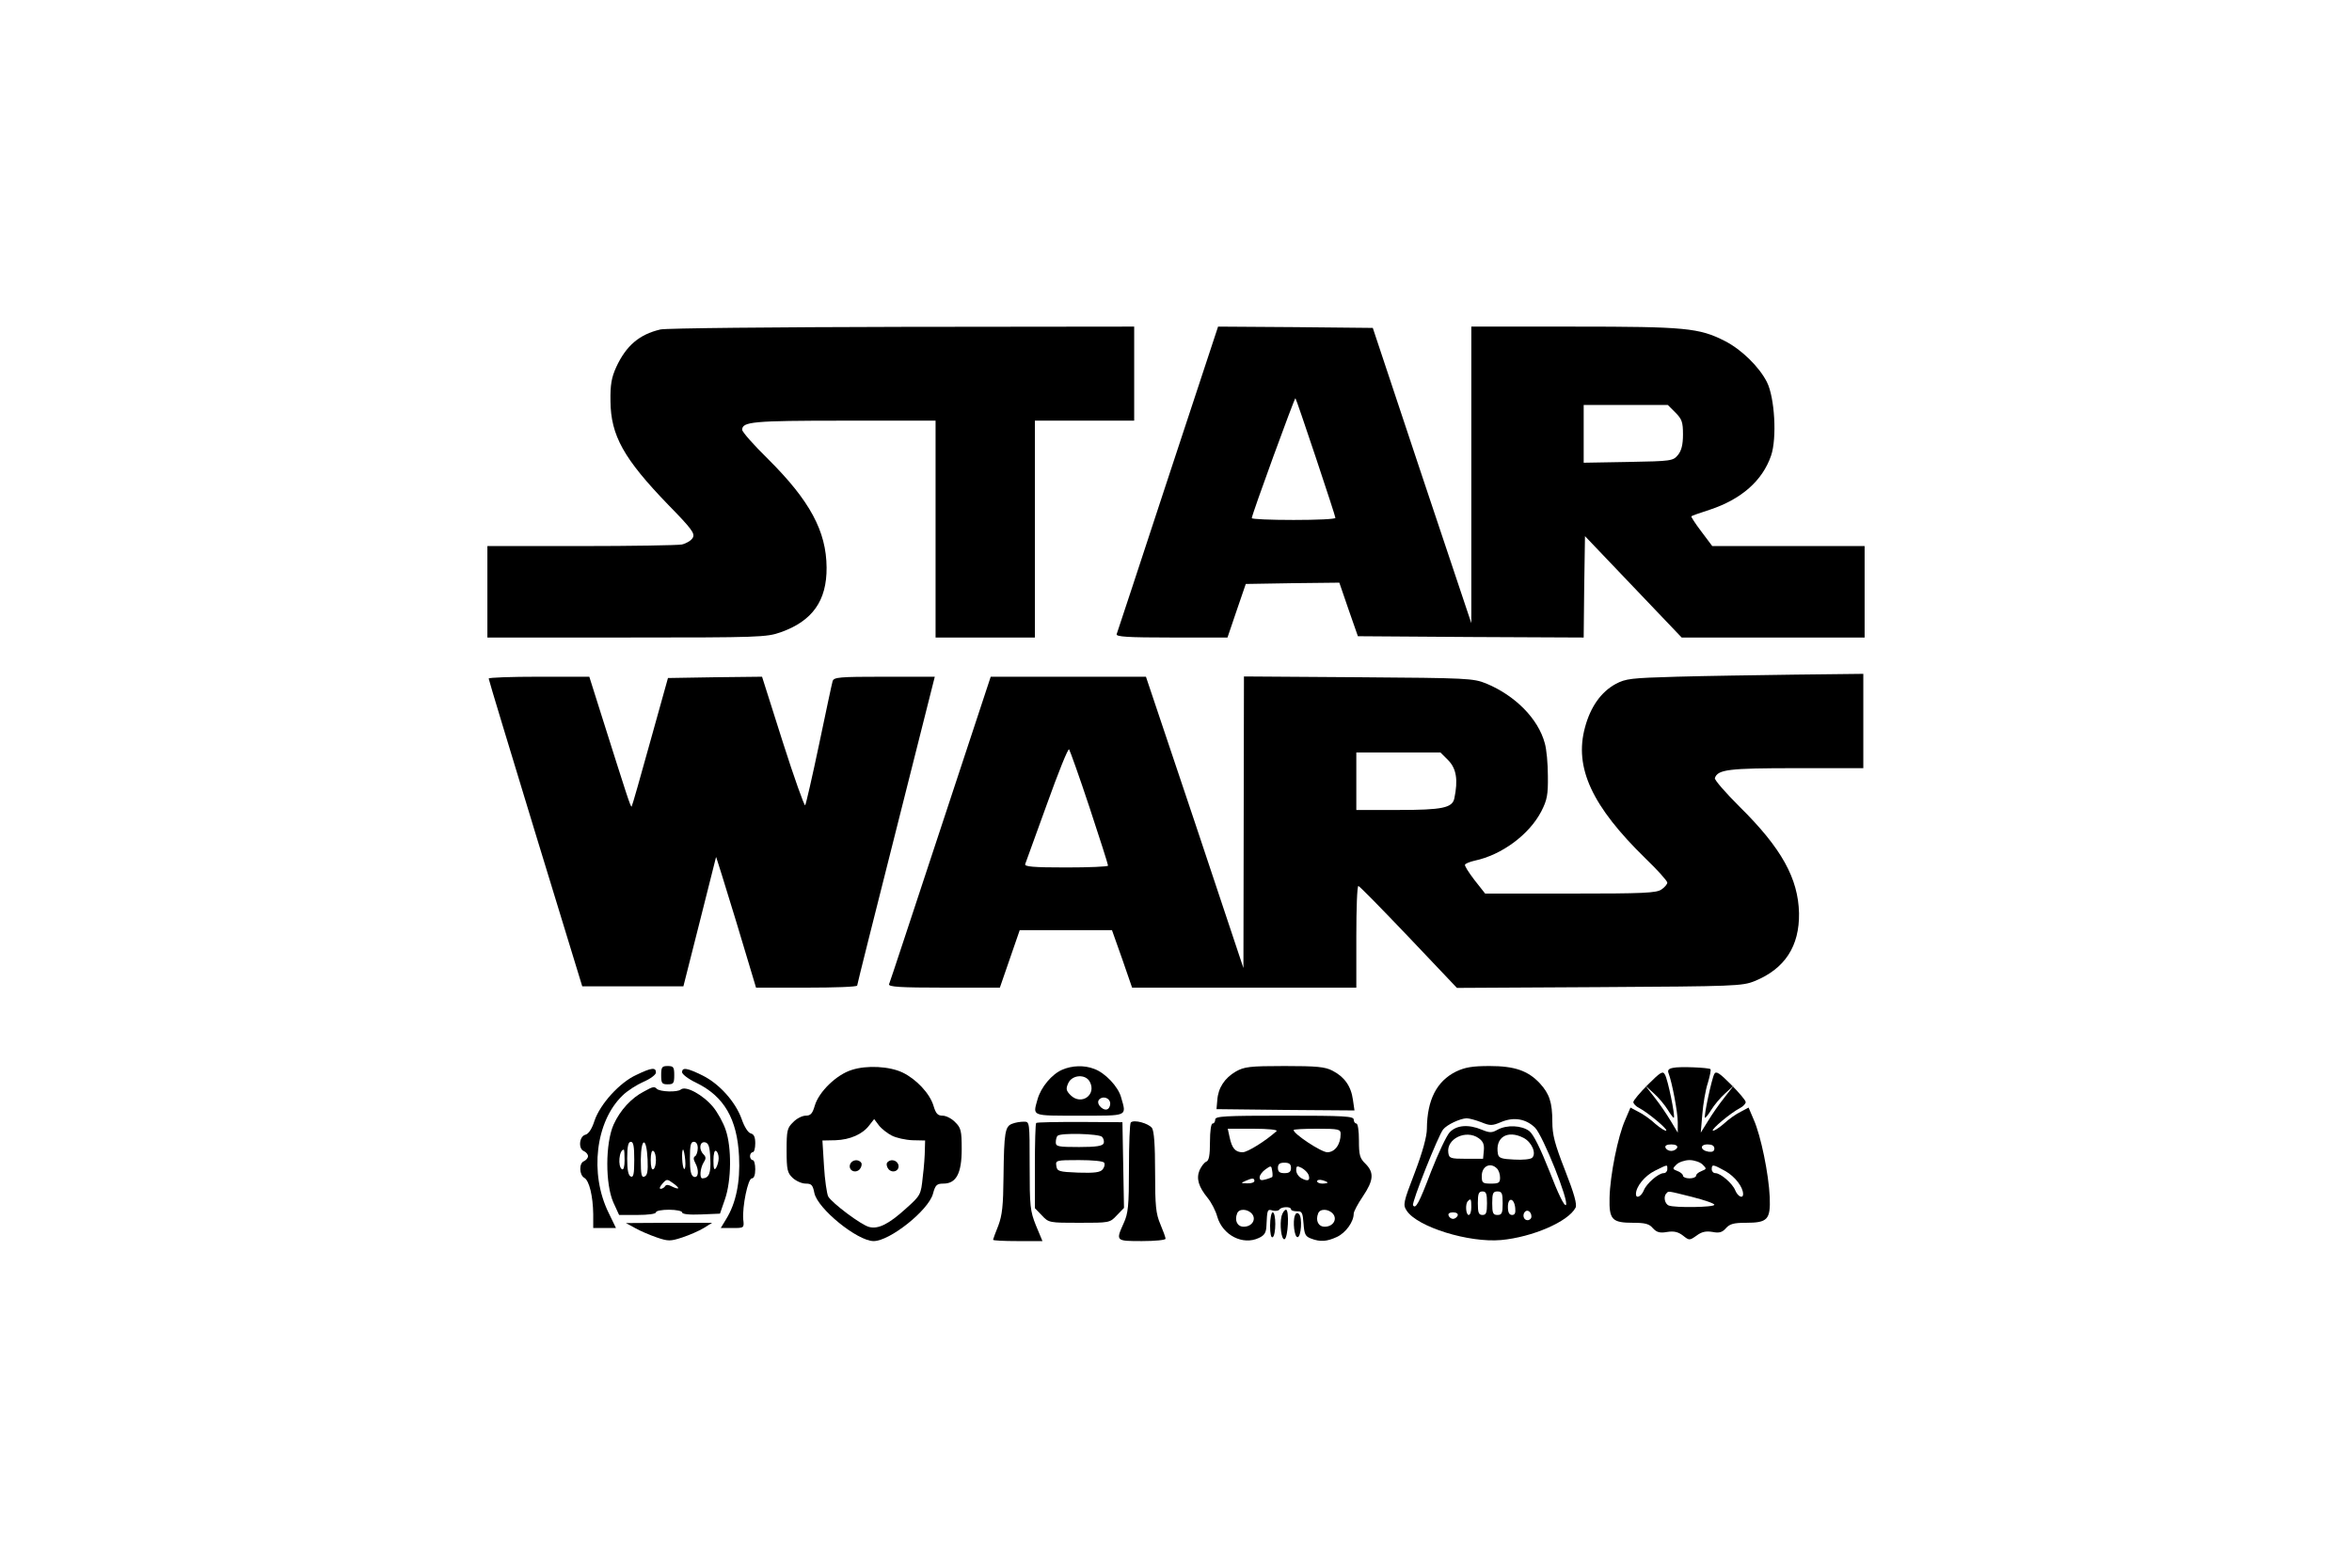 <?xml version="1.0" standalone="no"?>
<!DOCTYPE svg PUBLIC "-//W3C//DTD SVG 20010904//EN"
 "http://www.w3.org/TR/2001/REC-SVG-20010904/DTD/svg10.dtd">
<svg version="1.0" xmlns="http://www.w3.org/2000/svg"
 width="900pt" height="600pt" viewBox="0 0 900 600"
 preserveAspectRatio="xMidYMid meet">

<g transform="translate(0,600) scale(0.1,-0.1)"
fill="#000000" stroke="none">
<path d="M2527 4739 c-81 -19 -131 -62 -169 -144 -18 -40 -23 -67 -22 -130 1
-132 51 -221 221 -397 90 -92 103 -110 94 -126 -6 -11 -25 -22 -42 -26 -17 -3
-192 -6 -388 -6 l-356 0 0 -175 0 -175 533 0 c507 0 535 1 589 20 122 43 177
121 176 248 -1 139 -64 256 -224 415 -55 54 -99 104 -99 112 0 31 40 35 389
35 l351 0 0 -415 0 -415 190 0 190 0 0 415 0 415 190 0 190 0 0 180 0 180
-887 -1 c-489 -1 -905 -5 -926 -10z"/>
<path d="M4469 4168 c-105 -321 -194 -589 -196 -595 -4 -10 42 -13 209 -13
l215 0 35 103 35 102 179 3 179 2 35 -102 36 -103 432 -3 432 -2 2 194 3 194
185 -194 185 -194 350 0 350 0 0 175 0 175 -291 0 -292 0 -42 56 c-23 30 -40
57 -38 58 1 2 33 13 70 25 121 40 202 111 235 207 23 67 14 223 -16 282 -30
59 -98 125 -161 157 -98 50 -151 55 -577 55 l-393 0 0 -567 0 -568 -189 565
-188 565 -296 3 -296 2 -192 -582z m566 81 c41 -123 75 -227 75 -231 0 -5 -72
-8 -160 -8 -88 0 -160 3 -160 7 0 13 164 462 167 459 2 -2 37 -104 78 -227z
m1376 172 c25 -25 29 -37 29 -84 0 -39 -6 -62 -19 -78 -19 -23 -24 -24 -190
-27 l-171 -3 0 110 0 111 161 0 161 0 29 -29z"/>
<path d="M6415 3410 c-173 -5 -194 -7 -233 -28 -55 -30 -96 -87 -117 -166 -42
-154 27 -302 232 -502 46 -44 83 -86 83 -92 0 -6 -10 -18 -22 -26 -19 -14 -70
-16 -349 -16 l-326 0 -41 52 c-22 29 -39 55 -36 59 2 4 19 11 37 15 104 22
209 100 255 189 22 43 26 63 25 135 0 47 -5 103 -12 126 -25 93 -113 182 -224
228 -50 20 -69 21 -489 24 l-438 3 -1 -558 -1 -558 -186 558 -187 557 -297 0
-297 0 -192 -582 c-106 -321 -194 -589 -197 -595 -3 -10 43 -13 210 -13 l214
0 38 110 38 110 177 0 176 0 39 -110 38 -110 429 0 429 0 0 195 c0 107 3 195
8 194 4 0 90 -88 192 -195 l185 -195 545 3 c518 3 547 4 594 23 116 47 172
134 170 260 -3 133 -67 249 -227 407 -54 54 -97 103 -95 110 11 33 52 38 311
38 l257 0 0 181 0 180 -262 -3 c-145 -2 -348 -5 -453 -8z m-2246 -500 c39
-118 71 -218 71 -223 0 -4 -72 -7 -161 -7 -125 0 -160 3 -156 13 2 6 40 110
83 229 43 120 81 215 85 210 3 -4 39 -104 78 -222z m1372 181 c32 -32 39 -76
24 -147 -8 -36 -46 -44 -215 -44 l-160 0 0 110 0 110 161 0 161 0 29 -29z"/>
<path d="M1870 3403 c0 -5 81 -271 179 -593 l179 -585 193 0 194 0 62 245 c34
135 62 247 63 250 0 3 35 -109 77 -247 l76 -253 193 0 c107 0 194 3 194 8 0 4
67 271 149 595 l148 587 -193 0 c-175 0 -193 -2 -198 -17 -3 -10 -26 -119 -52
-243 -26 -124 -50 -228 -53 -232 -3 -4 -42 105 -86 243 l-79 249 -180 -2 -180
-3 -68 -244 c-37 -134 -69 -246 -71 -248 -4 -3 -17 38 -120 364 l-42 133 -192
0 c-106 0 -193 -3 -193 -7z"/>
<path d="M2530 1885 c0 -31 3 -35 25 -35 22 0 25 4 25 35 0 31 -3 35 -25 35
-22 0 -25 -4 -25 -35z"/>
<path d="M3259 1905 c-58 -18 -125 -83 -141 -136 -9 -31 -16 -39 -35 -39 -13
0 -35 -11 -48 -25 -23 -22 -25 -32 -25 -108 0 -74 3 -86 23 -105 13 -12 35
-22 50 -22 22 0 27 -5 33 -35 11 -60 165 -185 227 -185 62 0 210 118 227 181
9 34 15 39 40 39 49 0 70 39 70 132 0 70 -3 82 -25 103 -13 14 -35 25 -48 25
-19 0 -26 8 -35 38 -14 47 -66 102 -118 127 -50 24 -137 29 -195 10z m153
-251 c17 -9 53 -17 80 -18 l48 -1 -1 -35 c0 -19 -3 -66 -8 -104 -7 -69 -8 -71
-65 -122 -65 -59 -105 -79 -140 -70 -30 7 -143 92 -157 117 -5 11 -13 63 -16
117 l-6 97 50 1 c56 2 104 23 130 58 l18 23 18 -24 c10 -13 33 -31 49 -39z"/>
<path d="M3253 1544 c-8 -22 18 -37 36 -20 7 8 10 19 7 25 -10 16 -36 13 -43
-5z"/>
<path d="M3394 1549 c-3 -6 0 -17 7 -25 18 -17 44 -2 36 20 -7 18 -33 21 -43
5z"/>
<path d="M4065 1906 c-40 -17 -82 -67 -95 -114 -18 -65 -26 -62 160 -62 189 0
181 -4 160 70 -11 41 -61 94 -103 109 -38 15 -85 13 -122 -3z m105 -46 c27
-50 -32 -92 -73 -52 -18 18 -19 25 -9 47 15 32 66 35 82 5z m77 -76 c3 -8 1
-20 -6 -27 -14 -14 -47 15 -37 32 10 16 36 13 43 -5z"/>
<path d="M4729 1899 c-43 -25 -68 -63 -71 -110 l-3 -34 264 -3 264 -2 -6 41
c-7 52 -33 88 -78 111 -28 15 -61 18 -184 18 -134 0 -154 -3 -186 -21z"/>
<path d="M5572 1899 c-75 -37 -111 -109 -112 -219 0 -29 -16 -88 -46 -167 -45
-117 -46 -124 -31 -147 41 -62 237 -123 361 -112 119 11 257 70 285 124 6 12
-5 53 -40 142 -40 102 -49 137 -49 187 0 73 -11 107 -48 147 -45 48 -96 66
-192 66 -67 0 -94 -5 -128 -21z m96 -194 c34 -14 42 -14 77 1 48 20 94 12 129
-22 31 -32 131 -283 118 -296 -6 -6 -30 44 -62 127 -36 91 -62 143 -78 156
-29 22 -86 25 -122 5 -21 -12 -30 -12 -59 0 -52 22 -98 18 -124 -10 -12 -13
-44 -81 -71 -150 -46 -121 -59 -145 -69 -129 -6 10 97 268 115 290 15 19 65
42 90 43 10 0 35 -7 56 -15z m-10 -61 c17 -12 22 -24 20 -47 l-3 -32 -65 0
c-60 0 -65 2 -68 23 -8 54 68 90 116 56z m172 1 c31 -16 50 -59 33 -76 -6 -6
-37 -9 -69 -7 -48 2 -59 6 -62 21 -12 64 36 94 98 62z m-102 -117 c7 -7 12
-22 12 -35 0 -20 -5 -23 -35 -23 -32 0 -35 3 -35 29 0 38 33 54 58 29z m-38
-133 c0 -36 -3 -45 -17 -45 -15 0 -18 9 -18 45 0 36 3 45 18 45 14 0 17 -9 17
-45z m60 0 c0 -38 -3 -45 -20 -45 -17 0 -20 7 -20 45 0 38 3 45 20 45 17 0 20
-7 20 -45z m-120 -15 c0 -16 -4 -30 -10 -30 -11 0 -14 43 -3 53 11 12 13 8 13
-23z m168 -3 c2 -19 -1 -27 -12 -27 -11 0 -16 10 -16 31 0 38 24 35 28 -4z
m62 -33 c0 -8 -7 -14 -15 -14 -15 0 -21 21 -9 33 10 9 24 -2 24 -19z m-282 4
c-3 -7 -11 -13 -18 -13 -7 0 -15 6 -17 13 -3 7 4 12 17 12 13 0 20 -5 18 -12z"/>
<path d="M6402 1913 c-17 -3 -22 -9 -17 -21 13 -34 35 -148 35 -187 l0 -40
-27 45 c-15 25 -42 65 -62 90 l-35 45 33 -30 c18 -16 42 -45 53 -63 11 -18 22
-32 23 -30 6 5 -23 147 -34 165 -8 15 -16 11 -65 -38 -31 -31 -56 -61 -56 -67
0 -6 10 -17 23 -23 34 -18 109 -81 103 -86 -3 -3 -21 8 -41 25 -19 18 -49 39
-66 47 l-30 16 -20 -47 c-28 -62 -58 -212 -60 -298 -2 -84 9 -96 91 -96 45 0
61 -4 75 -21 15 -16 27 -19 55 -14 26 4 42 0 60 -14 24 -19 25 -19 52 0 20 15
36 18 61 14 25 -5 37 -2 51 14 15 17 31 21 76 21 84 0 95 12 92 98 -4 89 -34
235 -61 296 l-20 47 -30 -16 c-17 -8 -47 -29 -66 -47 -20 -17 -38 -28 -41 -25
-6 5 69 68 104 86 12 6 22 17 22 23 0 6 -25 36 -56 67 -44 44 -57 53 -64 41
-10 -18 -41 -163 -36 -168 2 -2 13 12 24 30 11 18 35 47 53 63 l33 30 -35 -45
c-20 -25 -48 -65 -63 -90 l-28 -45 6 71 c3 38 12 92 21 119 8 27 13 51 10 53
-6 6 -119 11 -143 5z m16 -305 c-3 -7 -13 -13 -23 -13 -10 0 -20 6 -22 13 -3
7 5 12 22 12 17 0 25 -5 23 -12z m142 -4 c0 -10 -7 -14 -22 -12 -32 5 -35 28
-4 28 17 0 26 -5 26 -16z m-45 -61 c16 -16 16 -17 -4 -25 -11 -4 -21 -12 -21
-18 0 -5 -11 -10 -25 -10 -14 0 -25 5 -25 10 0 6 -10 14 -21 18 -20 8 -20 9
-4 25 9 9 32 17 50 17 18 0 41 -8 50 -17z m-135 -18 c0 -8 -6 -15 -14 -15 -20
0 -66 -40 -76 -66 -10 -24 -30 -33 -30 -14 0 29 34 70 72 89 51 25 48 25 48 6z
m222 -7 c37 -21 68 -61 68 -88 0 -19 -20 -10 -30 14 -10 26 -56 66 -76 66 -8
0 -14 7 -14 15 0 20 5 19 52 -7z m-127 -99 c47 -12 85 -25 85 -30 0 -10 -150
-12 -174 -3 -16 6 -22 35 -9 47 8 9 2 10 98 -14z"/>
<path d="M2435 1886 c-64 -29 -138 -111 -160 -175 -10 -32 -23 -51 -35 -54
-24 -6 -28 -55 -5 -63 8 -4 15 -12 15 -19 0 -7 -7 -15 -15 -19 -20 -7 -19 -53
1 -64 19 -11 33 -70 34 -139 l0 -53 43 0 44 0 -28 58 c-74 150 -50 350 53 449
18 18 54 41 81 53 26 11 47 27 47 35 0 21 -17 19 -75 -9z"/>
<path d="M2610 1896 c0 -7 24 -26 54 -40 107 -52 157 -139 164 -282 5 -99 -12
-180 -50 -241 l-20 -33 45 0 c44 0 45 0 41 33 -4 49 18 157 33 157 8 0 13 13
13 35 0 19 -4 35 -10 35 -5 0 -10 7 -10 15 0 8 5 15 10 15 6 0 10 15 10 34 0
24 -5 35 -17 38 -11 3 -25 26 -35 55 -23 65 -85 135 -150 167 -59 29 -78 32
-78 12z"/>
<path d="M2465 1823 c-49 -25 -92 -72 -117 -127 -32 -72 -32 -228 -1 -298 l22
-48 70 0 c41 0 71 4 71 10 0 6 23 10 50 10 28 0 50 -5 50 -10 0 -7 27 -10 73
-8 l72 3 19 55 c25 72 26 198 3 265 -9 28 -31 67 -48 88 -39 47 -105 83 -124
67 -13 -11 -80 -9 -92 3 -9 9 -14 9 -48 -10z m-38 -262 c0 -54 -3 -68 -13 -64
-10 4 -14 25 -14 69 0 47 4 64 14 64 10 0 13 -18 13 -69z m51 2 c2 -46 -1 -62
-12 -66 -11 -5 -14 7 -14 64 1 88 22 89 26 2z m192 43 c0 -14 -5 -28 -10 -31
-7 -4 -7 -12 0 -25 16 -29 13 -60 -5 -54 -11 5 -15 22 -15 70 0 50 3 64 15 64
9 0 15 -9 15 -24z m48 -40 c3 -56 -5 -75 -30 -76 -12 0 -9 38 4 60 10 15 10
22 0 32 -19 19 -15 50 6 46 13 -3 18 -15 20 -62z m-328 -7 c0 -24 -4 -38 -10
-34 -17 10 -11 75 7 75 2 0 3 -18 3 -41z m120 1 c0 -16 -4 -32 -10 -35 -6 -4
-10 10 -10 35 0 25 4 39 10 35 6 -3 10 -19 10 -35z m112 1 c2 -22 0 -37 -4
-35 -8 5 -11 74 -4 74 2 0 6 -18 8 -39z m128 6 c0 -12 -5 -29 -10 -37 -7 -11
-10 -3 -10 28 0 26 4 41 10 37 6 -3 10 -16 10 -28z m-155 -115 c-2 -2 -12 1
-24 7 -13 7 -22 8 -26 1 -3 -5 -11 -10 -17 -10 -6 0 -3 9 7 20 16 18 18 18 40
2 13 -9 22 -18 20 -20z"/>
<path d="M4650 1715 c0 -8 -4 -15 -10 -15 -6 0 -10 -30 -10 -70 0 -52 -4 -72
-14 -76 -8 -3 -19 -18 -26 -33 -13 -32 -4 -63 32 -107 13 -16 30 -48 36 -71
21 -71 98 -110 159 -81 22 10 28 21 29 46 3 63 3 65 24 59 11 -3 23 -1 26 4 7
11 44 12 44 1 0 -5 10 -8 23 -8 19 1 22 -5 25 -47 3 -41 7 -49 28 -57 36 -14
61 -12 100 6 34 16 64 58 64 89 0 8 16 38 35 66 41 61 44 91 10 125 -22 21
-25 34 -25 89 0 37 -4 65 -10 65 -5 0 -10 7 -10 15 0 13 -36 15 -265 15 -229
0 -265 -2 -265 -15z m235 -44 c-41 -37 -111 -81 -130 -81 -28 0 -41 15 -50 58
l-7 32 98 0 c57 0 94 -4 89 -9z m245 -11 c0 -40 -22 -70 -51 -70 -23 0 -129
70 -129 85 0 3 41 5 90 5 83 0 90 -2 90 -20z m-190 -130 c0 -15 -7 -20 -25
-20 -18 0 -25 5 -25 20 0 15 7 20 25 20 18 0 25 -5 25 -20z m-72 -35 c-2 -1
-13 -6 -25 -9 -17 -5 -23 -3 -23 8 0 8 10 22 23 31 21 15 22 14 25 -6 2 -11 2
-22 0 -24z m139 9 c8 -22 -2 -27 -26 -14 -12 6 -21 20 -21 31 0 17 3 18 21 9
11 -6 23 -18 26 -26z m-207 -24 c0 -5 -12 -10 -27 -9 -25 0 -26 1 -8 9 27 12
35 12 35 0z m280 -6 c0 -2 -9 -4 -20 -4 -11 0 -20 4 -20 9 0 5 9 7 20 4 11 -3
20 -7 20 -9z m-289 -120 c17 -21 0 -49 -32 -49 -24 0 -36 23 -25 51 7 19 40
18 57 -2z m310 0 c17 -21 0 -49 -32 -49 -24 0 -36 23 -25 51 7 19 40 18 57 -2z"/>
<path d="M3873 1699 c-27 -10 -31 -32 -33 -202 -1 -112 -5 -148 -20 -188 -11
-27 -20 -52 -20 -54 0 -3 42 -5 94 -5 l95 0 -25 60 c-22 55 -24 73 -24 229 0
168 0 168 -22 168 -13 0 -33 -3 -45 -8z"/>
<path d="M3965 1702 c-3 -3 -5 -77 -5 -166 l0 -160 27 -28 c26 -28 29 -28 143
-28 115 0 117 0 143 28 l28 29 -3 164 -3 164 -162 1 c-90 0 -165 -1 -168 -4z
m252 -53 c6 -6 9 -18 6 -25 -4 -10 -28 -14 -94 -14 -80 0 -89 2 -89 18 0 10 3
22 7 25 11 12 158 8 170 -4z m8 -99 c4 -6 1 -18 -6 -26 -9 -11 -31 -14 -93
-12 -75 3 -81 5 -84 26 -3 21 -1 22 87 22 52 0 93 -4 96 -10z"/>
<path d="M4327 1704 c-4 -4 -7 -83 -7 -175 0 -145 -3 -173 -20 -210 -31 -69
-31 -69 70 -69 50 0 90 4 90 9 0 5 -9 30 -20 56 -17 40 -20 69 -20 199 0 106
-4 157 -12 169 -14 18 -69 33 -81 21z"/>
<path d="M4904 1346 c-8 -33 -1 -91 11 -89 14 4 19 113 6 113 -6 0 -13 -11
-17 -24z"/>
<path d="M4860 1309 c0 -31 4 -48 10 -44 6 3 10 26 10 51 0 24 -4 44 -10 44
-5 0 -10 -23 -10 -51z"/>
<path d="M4955 1348 c-9 -23 -2 -83 10 -83 14 0 19 75 6 88 -7 7 -12 5 -16 -5z"/>
<path d="M2430 1300 c19 -11 57 -27 83 -36 44 -15 52 -15 98 0 27 9 64 25 82
36 l32 20 -165 0 -165 -1 35 -19z"/>
</g>
</svg>
